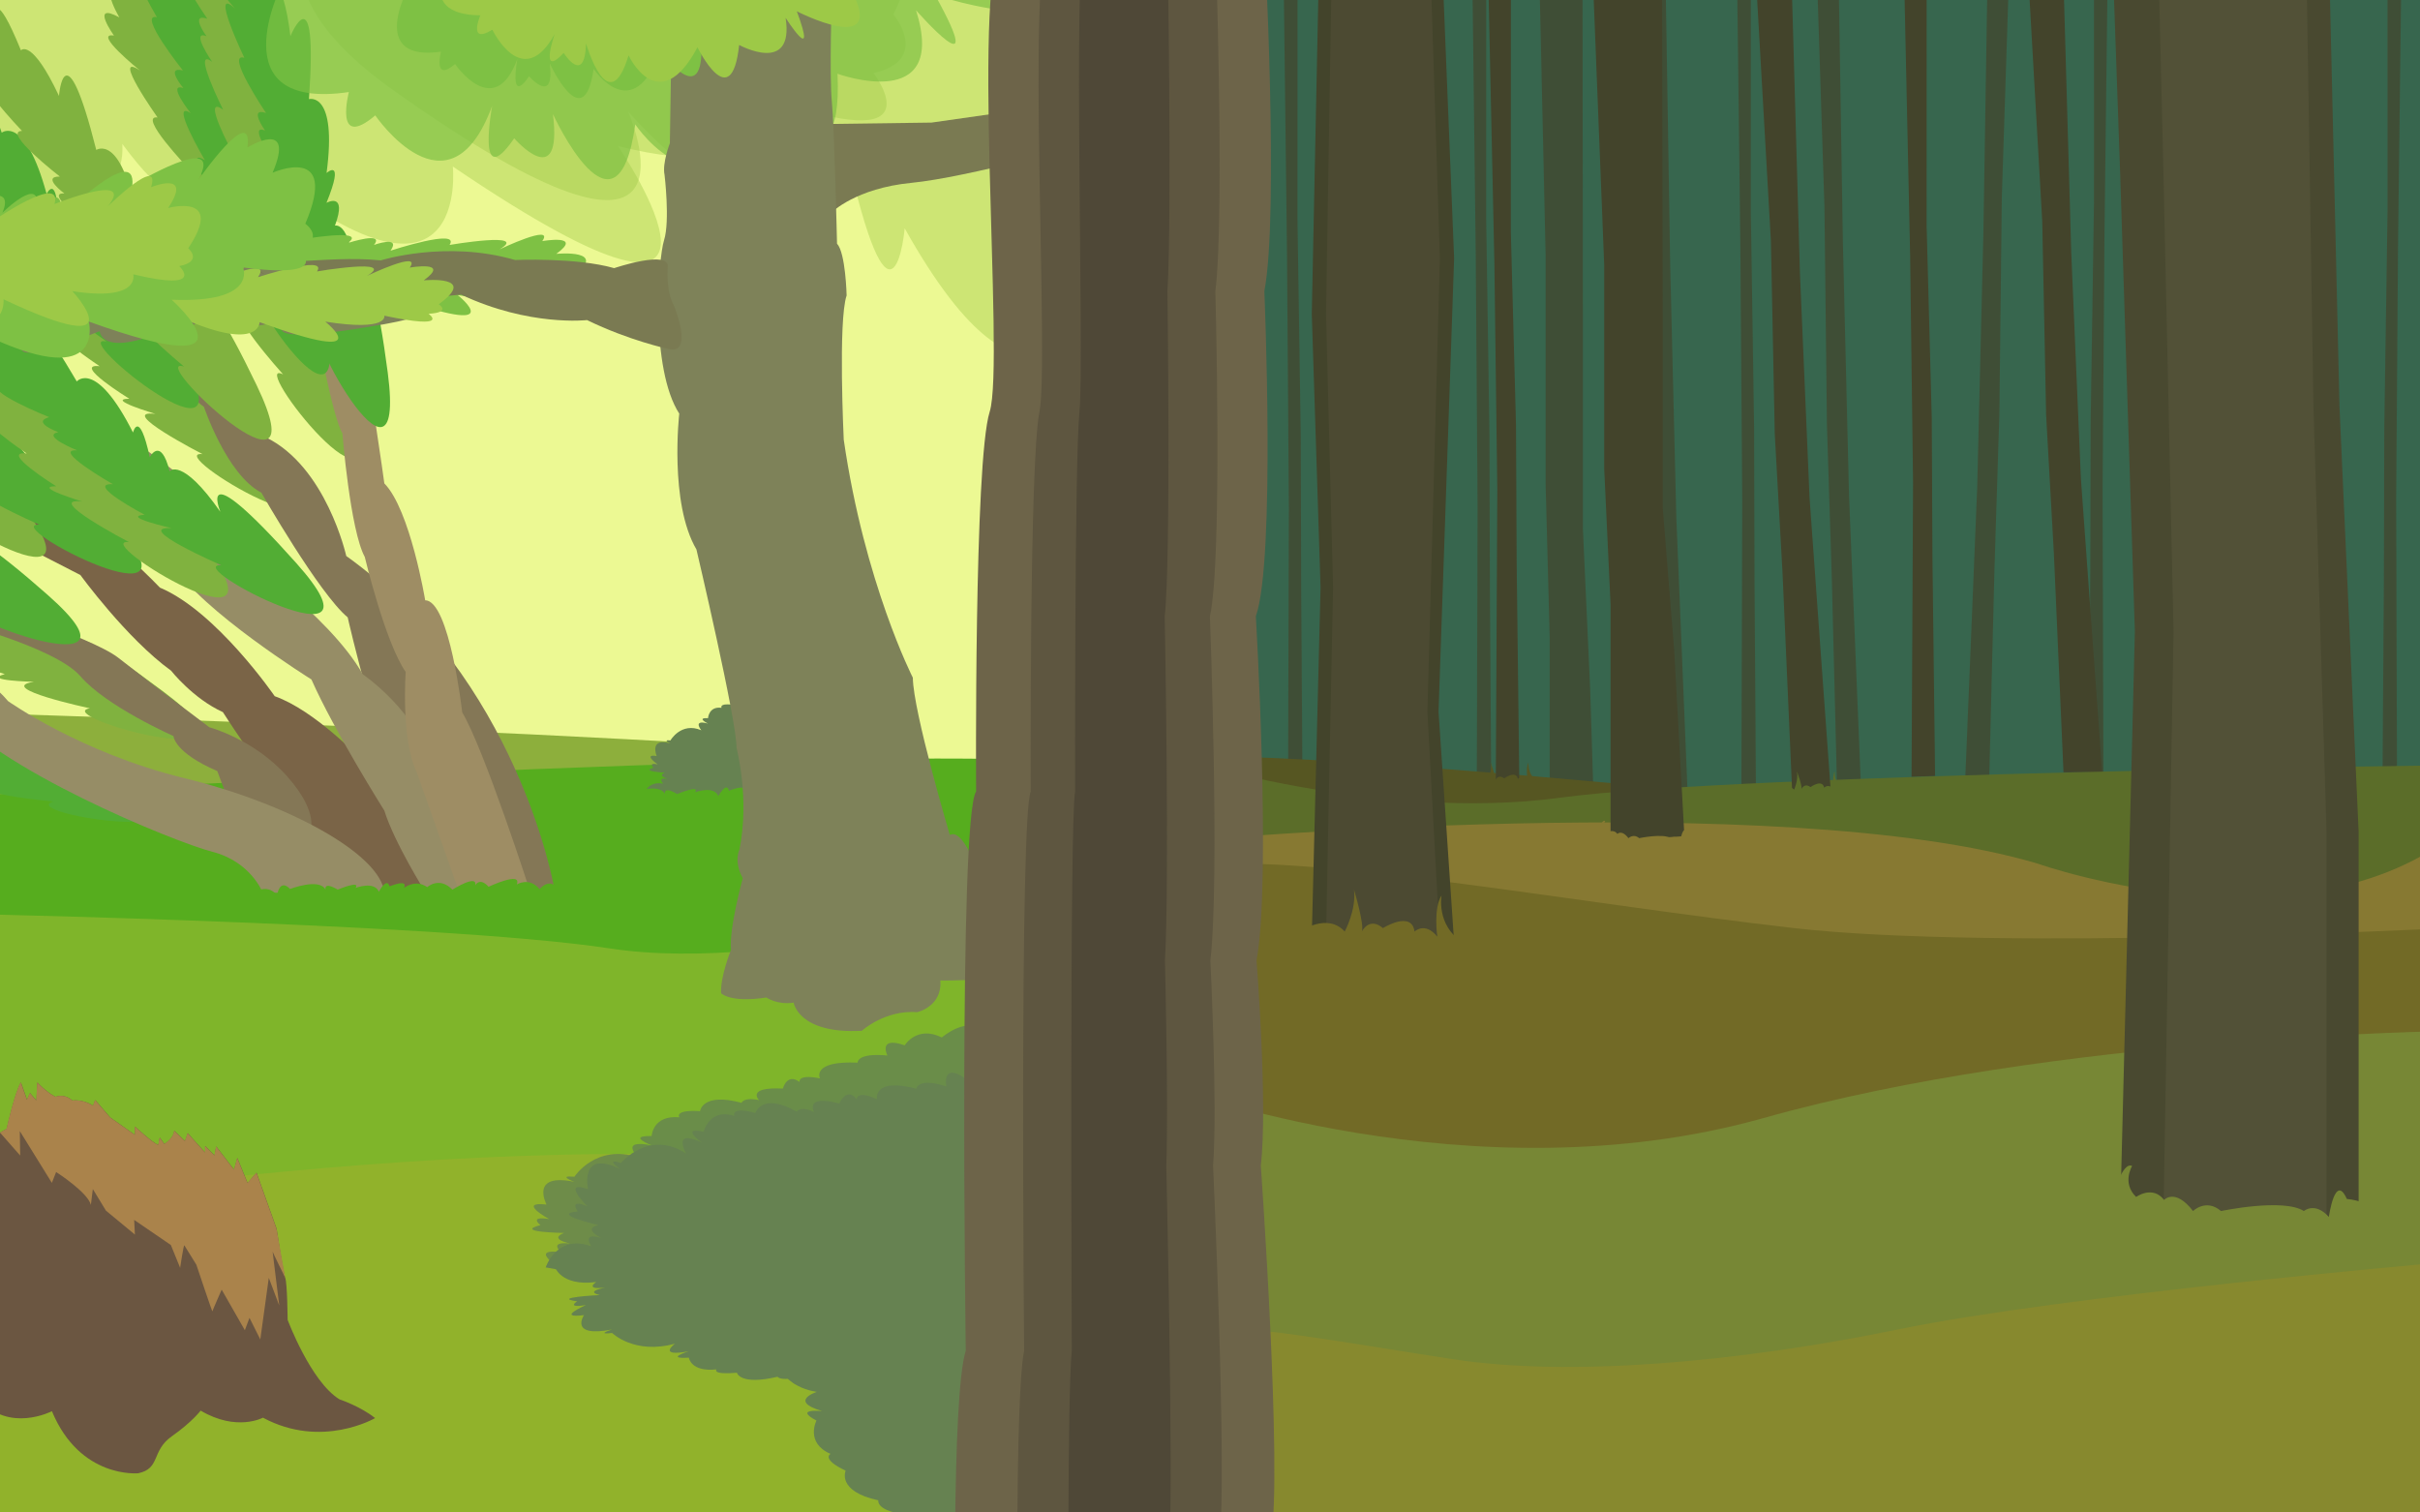 <?xml version="1.0" encoding="UTF-8"?>
<svg id="Layer_4" data-name="Layer 4" xmlns="http://www.w3.org/2000/svg" xmlns:xlink="http://www.w3.org/1999/xlink" viewBox="0 0 1920 1200">
  <rect x="0" y="0" width="1920" height="1200" fill="#333333" stroke="none"/>
  <defs>
    <style>
      .cls-1 {
        opacity: .68;
      }

      .cls-2 {
        fill: #aa834b;
      }

      .cls-2, .cls-3, .cls-4, .cls-5, .cls-6, .cls-7, .cls-8, .cls-9, .cls-10, .cls-11, .cls-12, .cls-13, .cls-14, .cls-15, .cls-16, .cls-17, .cls-18, .cls-19, .cls-20, .cls-21, .cls-22, .cls-23, .cls-24, .cls-25, .cls-26, .cls-27, .cls-28, .cls-29, .cls-30, .cls-31, .cls-32, .cls-33, .cls-34, .cls-35, .cls-36, .cls-37 {
        stroke-width: 0px;
      }

      .cls-3 {
        fill: #8daf3c;
      }

      .cls-4 {
        fill: #87892e;
      }

      .cls-5 {
        fill: #4f4837;
      }

      .cls-6 {
        opacity: .69;
      }

      .cls-6, .cls-28 {
        fill: #7ec144;
      }

      .cls-7 {
        opacity: .4;
      }

      .cls-7, .cls-33 {
        fill: #9dc947;
      }

      .cls-8 {
        fill: #52ad34;
      }

      .cls-9 {
        fill: #37664e;
      }

      .cls-10 {
        fill: #4c4a32;
      }

      .cls-11 {
        fill: #5b6d29;
      }

      .cls-12 {
        fill: #494930;
      }

      .cls-13 {
        fill: #7a7a52;
      }

      .cls-14 {
        fill: #6b5641;
      }

      .cls-15 {
        fill: none;
      }

      .cls-16 {
        opacity: .79;
      }

      .cls-16, .cls-36 {
        fill: #668251;
      }

      .cls-17 {
        fill: #5e5640;
      }

      .cls-18 {
        fill: #726a26;
      }

      .cls-19 {
        fill: #7e8259;
      }

      .cls-20 {
        fill: #847756;
      }

      .cls-21 {
        fill: #7a6447;
      }

      .cls-22 {
        fill: #ecf993;
      }

      .cls-23 {
        fill: #968d66;
      }

      .cls-24 {
        fill: #7fb52a;
      }

      .cls-25 {
        fill: #565622;
      }

      .cls-26 {
        fill: #43442b;
      }

      .cls-38 {
        clip-path: url(#clippath);
      }

      .cls-27 {
        fill: #56543b;
        opacity: .7;
      }

      .cls-29 {
        fill: #56ad1e;
      }

      .cls-30 {
        fill: #6d6449;
      }

      .cls-31 {
        fill: #9e8d64;
      }

      .cls-32 {
        fill: #80b23f;
      }

      .cls-34 {
        fill: #91b22b;
      }

      .cls-35 {
        fill: #778735;
      }

      .cls-37 {
        fill: #877932;
      }
    </style>
    <clipPath id="clippath">
      <rect class="cls-15" width="1920" height="1200"/>
    </clipPath>
  </defs>
  <g class="cls-38">
    <g>
      <rect class="cls-22" x="-98.58" y="-46.81" width="986.76" height="707.29"/>
      <path class="cls-7" d="m708.83,11.55s30.14,35.69-15.78,46.45c0,0,54.83,70.63-87.47,18.08,0,0,17.08,73.22-115.29,39.81,0,0,134.39,196.17-131.02,16.24,0,0,14.33,137.29-153.35.55,0,0,32.61,102.64-61.38-32.43,0,0,22.23,108.2-47.53,13.92,0,0,9.88,88.58-129.43,19.47,0,0,137.11,134.56-177.25,61.54C-524.02,122.14-67.63-173.36-121.46-46.77c0,0,174.82-146.67,122.13-27.67,0,0,82.16-120.58,55.26-38.62,0,0,126.46-78.9,89.51,5.6,0,0,134.88-72.31,99.71,4.54,0,0,68.73-63.92,53.2,3.42,0,0,50.05-51.52,35.92,23.14,0,0,129.39-121.02,115.28-38.9,0,0,154.55-80.33,102.13,10.26,0,0,98.14-134.19,81.42-47.32,0,0,79.94-42.68,34.19,56.18,0,0,108.32-36.68,41.53,107.69Z"/>
      <path class="cls-7" d="m1225.92,274.86s14.18,42.32-32.1,33.51c0,0,23.63,81.86-87.25-18.85,0,0-12.05,69.27-121.05-11.19,0,0,49.19,220.36-126.59-37.5,0,0-38.85,122.95-141.16-59.67,0,0-8.92,100.51-44.13-51.79,0,0-20.56,101.19-48.96-6.74,0,0-24.49,79.58-126.35-34.12,0,0,75.04,168.77-186.23-16.91C50.84-114.09,582.29-187.66,484.85-100.59c0,0,216.26-56.79,122.74,24.25,0,0,121.21-70.83,65.43-11.33,0,0,146.13-17.84,80.15,39.89,0,0,151.37-8.9,89.93,42.98,0,0,87.4-27.67,47.6,23.78,0,0,65.52-24.4,24.25,33.86,0,0,164.79-52.69,120.7,11.96,0,0,172.49-8.05,89.98,48.82,0,0,141.06-76.2,92.77-8.51,0,0,89.65-5.13,10.14,61.42,0,0,113.46,11.13-2.63,108.32Z"/>
      <path class="cls-3" d="m-137.92,562.13s775.72,21.1,895.23,46.15c119.51,25.05,36.64,224.02,36.64,224.02l-945.73-105.9,13.86-164.26Z"/>
      <path class="cls-29" d="m-53.92,632.92s774.81-42.98,895.99-27.88,55.01,220.23,55.01,220.23l-951.25-27.5.26-164.84Z"/>
      <path class="cls-24" d="m-83.28,723.85s428.58,7.45,567.24,28.65,350.66-46.67,350.66-46.67l-5.95,296.11H-120.12l36.85-278.1Z"/>
      <path class="cls-34" d="m-93.02,972.35s437.85-81.96,766.63-49.11,115.75,81.46,115.75,81.46l-60.74,316.18-834.24-91.68,12.61-256.85Z"/>
      <g>
        <path class="cls-36" d="m509.94,632.94s1.93-13.73,16.19-11.25c0,0-4.98-5.11,3.52-3.86,0,0-8.37-2.14-2.23-4.86,0,0-19.53-.89-8.93-3.83,0,0-4.6-4.42,3.35-2.65,0,0-12.27-8.55-.84-6.63,0,0-6.27-14.88,10.88-10.01,0,0-6.83-3.32,0-2.36,0,0,8.51-14.95,24.55-8.1,0,0-7.39-8.77,5.3-5.3,0,0-9.76-4.79,0-4.27,0,0,.56-9.64,10.74-8.24,0,0-2.09-3.59,7.95-2.56,0,0,.98-8.64,15.9-3.34,0,0,.84-2.73,6.69-1.03,0,0-5.02-6.26,9.21-5.01,0,0,1.68-7.22,6.42-2.8,0,0-.84-3.75,7.81-1.43,0,0-3.21-8.22,14.51-6.74,0,0-.28-4.6,11.44-2.92,0,0-3.62-9.08,6.7-4.44,0,0,4.83-9.08,14.23-3.18,0,0,10.36-10.19,16.46-1.99l1.65,106.84-181.5-.05Z"/>
        <path class="cls-29" d="m464.44,637.68s13.6-16.05,24.79-3.35c0,0,1.81-13.56,10.28-4.89,0,0,23.28-8.98,28.11.53,0,0-1.81-6.78,9.67,0,0,0,18.44-7.73,14.21-1.38,0,0,14.81-5.68,18.44,3.05,0,0,6.35-11.97,8.46-4.26,0,0,15.11-6.35,11.49,1.21,0,0,8.92-7.26,18.44-.6,0,0,9.52-8.73,19.95,1.99,0,0,19.95-12.57,18.14-3.5,0,0,3.48-6.65,10.58,1.21,0,0,26.6-12.55,22.37-1.81,0,0,9.82-6.28,18.14,3.74,0,0,7.56-10.02,15.11,0l1.51,11.98-249.7,2.72v-6.63Z"/>
        <g>
          <path class="cls-32" d="m-57.13,119.89s-3-11.91,11.09.07c0,0-4.62-22.2,26.48,23.03,0,0,6.05-11.76,37.24,28.84,0,0-7.95-56.59,38.09,35.53,0,0,16.17-17.05,41.88,43.33,0,0,6.12-18.94,11.99,20.43,0,0,9.76-16.54,14.99,12.13,0,0,10.26-11.18,38.12,34.77,0,0-17.7-51.53,57.31,44.31,75,95.84-92.59-5.28-59.41-2.04,0,0-69.09-35.56-37.33-31.93,0,0-40.02-11.82-20.71-11.98,0,0-46-28.3-23.58-25.85,0,0-47.33-31.31-26.51-28.64,0,0-28.08-13.39-14-15.37,0,0-21.17-9.28-6.41-12.35,0,0-52.96-25.14-37.11-28.93,0,0-53.87-36.11-26.33-29.86,0,0-46.37-15.05-29.11-18.55,0,0-28.03-18.57-1.11-14.99,0,0-34.89-27.17,4.43-21.94Z"/>
          <path class="cls-32" d="m106.7-5.14s1.44-12.19,10.34,4.01c0,0,3.59-22.39,16.55,30.95,0,0,9.84-8.84,24.53,40.21,0,0,12.72-55.71,22.94,46.76,0,0,21.18-10.18,23.7,55.4,0,0,12.46-15.52,3.93,23.36,0,0,15.01-11.98,9.69,16.67,0,0,13.57-6.8,23.24,46.07,0,0,1.81-54.45,37.77,61.81s-84.64-37.9-54.79-23.06c0,0-51.9-57.83-23.52-43.13,0,0-33.19-25.3-15.09-18.56,0,0-32.91-42.83-12.83-32.55,0,0-33.08-46.11-14.58-36.2,0,0-21.47-22.51-7.61-19.35,0,0-16.48-16.21-1.59-13.82,0,0-40.54-42.35-24.38-40.24,0,0-37.48-52.92-13.98-37.28,0,0-37.97-30.58-20.6-27.7,0,0-19.58-27.33,4.3-14.4,0,0-22.93-37.81,11.95-18.93Z"/>
          <path class="cls-32" d="m-201.82,387.04s-6.01-10.7,10.72-2.84c0,0-10.27-20.21,31.59,15.29,0,0,2.76-12.94,43.5,18.08,0,0-22.5-52.53,46.06,24.3,0,0,11.13-20.69,51.77,30.84,0,0,.94-19.88,16.92,16.58,0,0,5.09-18.51,17.64,7.77,0,0,6.97-13.48,45.9,23.56,0,0-30.58-45.09,66.91,27.75,97.49,72.83-90.74,19.17-57.87,13.6,0,0-75.99-16.22-44.39-21.03,0,0-41.72-.92-23.12-6.13,0,0-51.81-15.26-29.53-18.77,0,0-53.88-17.81-33.09-20.69,0,0-30.61-5.56-17.54-11.17,0,0-22.87-3.41-9.42-10.24,0,0-57.7-10.39-43.39-18.19,0,0-61.45-20.73-33.24-21.92,0,0-48.69-2.38-32.95-10.27,0,0-31.91-10.58-5-14.18,0,0-40.79-17.08-1.48-22.34Z"/>
          <path class="cls-8" d="m-249.94,495.21s-7.26-9.9,10.3-4.12c0,0-12.63-18.83,33.21,11.37,0,0,1.18-13.18,45.36,12.7,0,0-28.67-49.43,48.66,18.57,0,0,8.56-21.89,55.11,24.37,0,0-1.46-19.85,18.8,14.42,0,0,2.82-18.99,18.45,5.59,0,0,5.29-14.22,48.41,17.86,0,0-35.79-41.07,69.77,19.48,105.56,60.55-87.76,29.97-55.81,20.48,0,0-77.4-6.94-46.61-15.52,0,0-41.53,4.11-23.69-3.3,0,0-53.27-8.9-31.58-15.07,0,0-55.64-11.18-35.34-16.55,0,0-31.05-1.83-18.76-8.97,0,0-23.11-.63-10.59-9.03,0,0-58.53-3.35-45.27-12.83,0,0-63.5-13.17-35.64-17.75,0,0-48.62,3.51-33.95-6.23,0,0-32.96-6.65-6.67-13.47,0,0-42.55-12.04-4.16-22Z"/>
          <g>
            <path class="cls-20" d="m439.41,703.23s-28.99-165.07-164.69-262.11c0,0-15.85-71.13-64.17-94.33,0,0-33.63-60.31-57.99-77.32h-40.21s36.34,44.46,49.48,53.35c0,0,17.97,53.74,45.52,68.04,0,0,45.72,80.02,68.52,98.97,0,0,26.67,117.91,50.64,153.09s41.24,65.55,41.24,65.55h72.32l-.68-5.24Z"/>
            <path class="cls-21" d="m285.6,601.67s-35.73-37.94-67.66-49.32c0,0-46.16-67.28-91.06-86.13,0,0-36.99-39.08-68.3-56.79l-39.21-22.13-17.07,37.31,61.49,31.62s36.53,50.27,71.94,75.88c0,0,17.39,22.13,41.1,32.88,0,0,26.56,41.74,39.84,54.38l45.28,88.69h90.4l-58.9-105.31-7.85-1.08Z"/>
            <path class="cls-20" d="m245.76,660.48s8.54-14.54-17.71-44.27c-26.24-29.72-61.97-39.21-61.97-39.21,0,0-49.96-37.63-72.09-55.02-22.13-17.39-115.72-44.9-134.69-61.97l-3.16,30.99s86.94,21.5,107.65,45.53,73.84,47.43,73.84,47.43c0,0,.32,12.96,34.78,27.82l12.02,32.25,61.34,16.44Z"/>
            <path class="cls-23" d="m208.47,708.29s-9.27-24.58-39.88-32.46S-5.77,609.05-41.94,559.89c0,0-24.11-6.96-68.63-36.17l-66.78-51.01,26.9-6.49s79.76,53.33,108.51,59.36c28.75,6.03,48.23,30.61,48.23,30.61,0,0,57.97,41.27,140.05,61.21,82.08,19.94,155.81,60.28,158.59,90.89h-96.45Z"/>
            <path class="cls-23" d="m408.6,708.29h-70.83s-24.9-39.58-32.85-65.19c0,0-39.82-63.24-57.84-104.02,0,0-87.64-54.7-109.46-90.75,0,0-26.88-50.27-51.22-67.66-24.35-17.39-60.08-49.64-80.31-77.78h46.16s19.29,32.57,39.84,40.16c20.55,7.59,72.09,51.85,72.09,51.85,0,0,14.86,21.18,18.97,39.21,0,0,77.78,53.12,104.66,100.86,0,0,44.9,30.67,53.75,72.72,0,0,68.61,48.5,67.03,100.61Z"/>
            <path class="cls-31" d="m420.85,708.06s-36.73-113.85-54.12-142.84c0,0-10.05-88.92-29.38-88.92,0,0-11.88-71.91-32.42-92.78,0,0-12.42-90.46-20.15-121h-33.25s12.37,68.43,20.1,81.18c0,0,6.19,76.93,17.78,98.19,0,0,16.24,68.04,32.47,91.23,0,0-3.87,52.96,8.5,78.86l34.02,96.07h56.44Z"/>
          </g>
          <path class="cls-8" d="m-278.73,284.44s-5.12-11.16,10.92-1.96c0,0-8.59-20.98,30.24,17.81,0,0,3.8-12.67,41.88,21.56,0,0-18.14-54.19,43.93,27.98,0,0,12.78-19.72,49.08,34.95,0,0,2.56-19.74,15.52,17.9,0,0,6.58-18.04,16.95,9.19,0,0,8.05-12.87,43.83,27.23,0,0-26.81-47.43,64.43,33.1,91.24,80.54-92,11.71-58.79,8.84,0,0-74.42-22.35-42.53-24.58,0,0-41.51-4.32-22.55-7.99,0,0-50.4-19.43-27.9-21.11,0,0-52.25-22.14-31.3-23.32,0,0-30.05-8.04-16.57-12.56,0,0-22.51-5.26-8.55-10.98,0,0-56.66-15.05-41.76-21.67,0,0-59.55-25.67-31.34-24.55,0,0-48.34-6.34-32.01-12.93,0,0-30.95-13.14-3.82-14.54,0,0-39.26-20.34.34-22.38Z"/>
          <g>
            <path class="cls-32" d="m-258.17,156.05s-2.92-11.93,11.09.14c0,0-4.47-22.23,26.33,23.21,0,0,6.13-11.72,37.05,29.1,0,0-7.56-56.64,37.84,35.78,0,0,16.28-16.94,41.58,43.61,0,0,6.25-18.9,11.85,20.51,0,0,9.87-16.47,14.9,12.23,0,0,10.33-11.11,37.89,35.03,0,0-17.34-51.65,57,44.7,74.35,96.35-92.55-5.91-59.4-2.44,0,0-68.85-36.03-37.11-32.18,0,0-39.94-12.1-20.63-12.12,0,0-45.81-28.61-23.4-26.01,0,0-47.12-31.63-26.32-28.82,0,0-27.99-13.58-13.9-15.47,0,0-21.11-9.42-6.32-12.4,0,0-52.79-25.5-36.91-29.18,0,0-53.62-36.48-26.13-30.04,0,0-46.26-15.37-28.98-18.75,0,0-27.9-18.76-1-15,0,0-34.7-27.4,4.57-21.91Z"/>
            <path class="cls-8" d="m-201.79,190.54s-3.77-11.69,11.07-.66c0,0-6.05-21.85,27.92,21.26,0,0,5.27-12.13,39.04,26.36,0,0-11.61-55.95,40.32,32.97,0,0,15.02-18.07,44.61,40.51,0,0,4.87-19.3,13.29,19.61,0,0,8.66-17.13,15.74,11.13,0,0,9.51-11.83,40.3,32.22,0,0-21.01-50.27,60.07,40.49,81.08,90.76-92.74.75-59.42,1.83,0,0-71.26-30.99-39.33-29.43,0,0-40.71-9.2-21.44-10.6,0,0-47.75-25.25-25.21-24.26,0,0-49.27-28.16-28.32-26.85,0,0-28.89-11.54-14.97-14.43,0,0-21.73-7.88-7.2-11.91,0,0-54.48-21.64-38.91-26.45,0,0-56.1-32.53-28.22-28.08,0,0-47.25-12.01-30.25-16.62,0,0-29.18-16.71-2.08-14.89,0,0-36.58-24.84,2.99-22.19Z"/>
          </g>
          <g>
            <path class="cls-8" d="m-98.65,3.31s-1.36-12.2,10.98,1.57c0,0-1.56-22.62,23.12,26.41,0,0,7.59-10.83,32.99,33.63,0,0-.2-57.15,32.92,40.36,0,0,18.33-14.7,35.62,48.6,0,0,8.63-17.94,9.11,21.87,0,0,11.91-15.06,13.21,14.05,0,0,11.68-9.69,33.06,39.62,0,0-10.55-53.45,50.77,51.67,61.32,105.12-91.02-17.78-58.59-10.08,0,0-63.63-44.6-32.66-36.7,0,0-38.05-17.14-18.89-14.67,0,0-41.74-34.28-19.86-28.81,0,0-42.65-37.44-22.39-31.97,0,0-26-17.07-11.79-17.13,0,0-19.72-12.06-4.67-13.11,0,0-49.06-32.09-32.84-33.69,0,0-48.47-43.08-22.04-33.16,0,0-43.9-21.2-26.33-22.33,0,0-25.25-22.2.94-15,0,0-30.88-31.65,7.36-21.14Z"/>
            <path class="cls-32" d="m-15.14,9.33s-.37-12.27,10.82,2.44c0,0,.25-22.67,20.93,28.18,0,0,8.43-10.19,30.19,36.16,0,0,4.38-56.98,29.58,42.87,0,0,19.45-13.19,31.61,51.3,0,0,10.04-17.19,7.32,22.53,0,0,13.08-14.06,12.04,15.06,0,0,12.42-8.72,29.78,42.14,0,0-6.23-54.12,46.47,55.57,52.7,109.69-89.3-25.02-57.59-14.74,0,0-59.85-49.56-29.62-39.19,0,0-36.55-20.13-17.66-16.14,0,0-38.86-37.51-17.48-30.31,0,0-39.52-40.73-19.75-33.66,0,0-24.55-19.1-10.38-18.02,0,0-18.69-13.61-3.61-13.44,0,0-46.33-35.92-30.04-36.21,0,0-44.87-46.82-19.32-34.81,0,0-42.06-24.65-24.45-24.36,0,0-23.39-24.15,2.14-14.88,0,0-28.25-34.02,9.03-20.48Z"/>
          </g>
          <g>
            <path class="cls-8" d="m115.01-85.92s2.53-12.01,9.94,4.92c0,0,5.58-21.97,13.71,32.31,0,0,10.59-7.92,20.83,42.25,0,0,17.67-54.35,18.66,48.63,0,0,22.01-8.24,18.64,57.3,0,0,13.8-14.34,1.82,23.62,0,0,16.02-10.58,8.15,17.47,0,0,14.12-5.55,19.02,47.96,0,0,6.69-54.07,32.08,64.95,25.39,119.02-80.9-45.34-52.5-27.88,0,0-46.5-62.25-19.56-45.06,0,0-30.79-28.17-13.36-19.84,0,0-28.94-45.6-9.86-33.57,0,0-28.82-48.89-11.27-37.36,0,0-19.37-24.35-5.84-19.95,0,0-14.96-17.62-.34-13.91,0,0-36.58-45.82-20.67-42.27,0,0-32.58-56.07-10.58-38.38,0,0-35.07-33.86-18.03-29.44,0,0-17.05-28.98,5.58-13.96,0,0-19.44-39.71,13.6-17.78Z"/>
            <path class="cls-32" d="m144.03-128.7s3.33-11.82,9.58,5.58c0,0,7.06-21.55,11.48,33.16,0,0,11.11-7.18,17.92,43.57,0,0,21.31-53.02,15.32,49.78,0,0,22.51-6.73,14.72,58.43,0,0,14.74-13.37.21,23.69,0,0,16.7-9.47,6.95,17.98,0,0,14.47-4.58,15.73,49.14,0,0,10.33-53.49,27.6,66.97,17.27,120.47-77.64-50.72-50.49-31.37,0,0-42.18-65.26-16.46-46.29,0,0-28.81-30.19-11.99-20.7,0,0-25.78-47.46-7.56-34.16,0,0-25.44-50.73-8.72-38.04,0,0-17.67-25.6-4.48-20.3,0,0-13.73-18.6.6-13.9,0,0-33.39-48.19-17.76-43.57,0,0-28.71-58.15-7.95-39.01,0,0-32.7-36.16-15.99-30.59,0,0-15.05-30.07,6.51-13.55,0,0-16.71-40.94,14.77-16.82Z"/>
            <path class="cls-8" d="m192.45-54.1s3.48-11.77,9.51,5.7c0,0,7.32-21.46,11.07,33.3,0,0,11.2-7.05,17.38,43.78,0,0,21.96-52.76,14.7,49.96,0,0,22.6-6.45,13.99,58.61,0,0,14.91-13.19-.08,23.69,0,0,16.82-9.27,6.73,18.07,0,0,14.52-4.4,15.12,49.33,0,0,11-53.36,26.77,67.31,15.78,120.67-77.01-51.67-50.1-32,0,0-41.37-65.78-15.88-46.49,0,0-28.43-30.55-11.73-20.85,0,0-25.19-47.78-7.14-34.25,0,0-24.81-51.04-8.25-38.14,0,0-17.35-25.82-4.23-20.36,0,0-13.5-18.76.77-13.89,0,0-32.79-48.6-17.22-43.79,0,0-27.99-58.5-7.47-39.11,0,0-32.25-36.56-15.61-30.78,0,0-14.67-30.25,6.68-13.47,0,0-16.2-41.14,14.98-16.64Z"/>
          </g>
          <g>
            <path class="cls-32" d="m-113.81,188.22s-2.92-11.93,11.09.14c0,0-4.47-22.23,26.33,23.21,0,0,6.13-11.72,37.05,29.1,0,0-7.56-56.64,37.84,35.78,0,0,16.28-16.94,41.58,43.61,0,0,6.25-18.9,11.85,20.51,0,0,9.87-16.47,14.9,12.23,0,0,10.33-11.11,37.89,35.03,0,0-17.34-51.65,57,44.7,74.35,96.35-92.55-5.91-59.4-2.44,0,0-68.85-36.03-37.11-32.18,0,0-39.94-12.1-20.63-12.12,0,0-45.81-28.61-23.4-26.01,0,0-47.12-31.63-26.32-28.82,0,0-27.99-13.58-13.9-15.47,0,0-21.11-9.42-6.32-12.4,0,0-52.79-25.5-36.91-29.18,0,0-53.62-36.48-26.13-30.04,0,0-46.26-15.37-28.98-18.75,0,0-27.9-18.76-1-15,0,0-34.7-27.4,4.57-21.91Z"/>
            <path class="cls-8" d="m-57.43,222.71s-3.77-11.69,11.07-.66c0,0-6.05-21.85,27.92,21.26,0,0,5.27-12.13,39.04,26.36,0,0-11.61-55.95,40.32,32.97,0,0,15.02-18.07,44.61,40.51,0,0,4.87-19.3,13.29,19.61,0,0,8.66-17.13,15.74,11.13,0,0,9.51-11.83,40.3,32.22,0,0-21.01-50.27,60.07,40.49,81.08,90.76-92.74.75-59.42,1.83,0,0-71.26-30.99-39.33-29.43,0,0-40.71-9.2-21.44-10.6,0,0-47.75-25.25-25.21-24.26,0,0-49.27-28.16-28.32-26.85,0,0-28.89-11.54-14.97-14.43,0,0-21.73-7.88-7.2-11.91,0,0-54.48-21.64-38.91-26.45,0,0-56.1-32.53-28.22-28.08,0,0-47.25-12.01-30.25-16.62,0,0-29.18-16.71-2.08-14.89,0,0-36.58-24.84,2.99-22.19Z"/>
          </g>
        </g>
        <g>
          <path class="cls-6" d="m223.44-11.77s-50.54,100.06,53.36,84.8c0,0-12.21,46.53,20.94,18.53,0,0,58.44,85.66,92.74-7.61,0,0-13.15,70.3,17.47,25.79,0,0,38.52,44.21,30.76-19.18,0,0,50.78,110.54,65.32,8.13,0,0,58.73,88.2,99.64-27.28,0,0,65.71,94.38,60.8-12.9,0,0,88.21,32.24,62.33-50.34,0,0,59.18,67.39,15.04-12.17,0,0,143.74,48.07,75.53-42.91l-37.69-54.6L223.44-11.77Z"/>
          <path class="cls-13" d="m659.99,168.44s18.9-19.07,63.19-23.38,140.87-31.37,140.87-31.37l10.5-35.75-135.48,19.32-91.39,1.24,12.3,69.95Z"/>
          <path class="cls-19" d="m572.15,788.04s7.1,7.78,35.86,3.38c0,0,8.8,6.09,21.65,4.06,0,0,3.72,25.04,54.13,22.33,0,0,18.27-16.71,43.98-14.78,0,0,19.96-4.5,18.27-25.14,0,0,60.58,1.45,50.43-12.46,0,0-23.71-112.57-42.89-102.98,0,0-29.1-97.89-29.35-124.79,0,0-38.32-75.11-54.81-188.79,0,0-4.57-94.4,2.28-114.44,0,0-.76-33.75-7.61-41.11,0,0-2.09-91.92-4.12-112.75s0-84.79,0-84.79l-126.54-6.39-1.97,124.27s-6.17,15.9-4.22,24.99c0,0,4.43,36.67-.38,51.93s-10.98,101.91,12.06,137.61c0,0-8.11,70.75,13.63,107.75,0,0,32.11,136.25,31.81,157.41,0,0,10.57,39.83,2.34,80.61,0,0-4.86,9.35,2.62,22.82,0,0-11.04,39.84-9.35,56.86,0,0-8.58,21.13-7.85,34.41Z"/>
          <path class="cls-28" d="m453.23,220.34s10.37,6.57-8.09,7.59c0,0,18.63,12.93-35.06,1.52,0,0,3.71,12.7-46.87,4.71,0,0,44.71,35.59-52.08.44,0,0,0,23.5-60.2-2.61,0,0,8.6,17.95-22.76-6.57,0,0,4.3,18.71-19.22,1.52,0,0,.25,15.17-51.59,1.01,0,0,48.3,25.2-72.07,7.29s70.81-59.89,44.51-39.41c0,0,74.6-21.75,49.06-2.53,0,0,37.17-18.97,23.27-5.56,0,0,52.85-11.13,34.9,2.53,0,0,55.89-9.86,38.94,2.53,0,0,29.59-9.61,20.74,1.52,0,0,21.75-7.84,13.15,4.55,0,0,55.73-18.21,46.83-4.55,0,0,63.93-10.87,39.66,3.54,0,0,44-20.99,33.89-6.57,0,0,33.11-5.82,11.12,10.12,0,0,44.01-4.3,11.89,18.97Z"/>
          <path class="cls-13" d="m529.72,276.71s-30.45-6.46-63.98-22.76c0,0-45.83,5.29-99.96-20.23,0,0-98.43,10.7-150.41,2.39s-103.96-9.53-129.8-9.23-80.28,16.61-110.73,12.92l-5.54-28.91s111.65-18.45,179.63-7.38,107.04-1.54,153.17,3.08c0,0,51.86-16.3,106.52-.31,0,0,48.5-2.15,78.65,6.46,0,0,44.6-15.07,42.45-.62,0,0-1.54,19.07,4.92,30.14,0,0,16.69,40.4-4.92,34.45Z"/>
          <path class="cls-19" d="m-63.3,252.41s-10.18,6.86,8.3,7.36c0,0-18.27,13.43,35.09.56,0,0-3.36,12.79,46.98,3.42,0,0-43.72,36.8,52.07-.99,0,0,.64,23.49,60.1-4.26,0,0-8.1,18.18,22.57-7.19,0,0-3.79,18.82,19.25.99,0,0,.16,15.17,51.6-.4,0,0-47.59,26.51,72.24,5.32,119.84-21.19-72.42-57.93-45.57-38.18,0,0-75.17-19.7-49.11-1.19,0,0-37.68-17.94-23.41-4.93,0,0-53.14-9.68-34.82,3.48,0,0-56.14-8.33-38.86,3.59,0,0-29.84-8.8-20.69,2.08,0,0-21.95-7.24-13.02,4.91,0,0-56.2-16.68-46.94-3.27,0,0-64.21-9.12-39.54,4.62,0,0-44.56-19.78-34.05-5.65,0,0-33.26-4.91-10.84,10.42,0,0-44.11-3.1-11.37,19.28Z"/>
          <path class="cls-33" d="m348.08,241.36s10.37,6.57-8.09,7.59c0,0,18.63,12.93-35.06,1.52,0,0,3.71,12.7-46.87,4.71,0,0,44.71,35.59-52.08.44,0,0,0,23.5-60.2-2.61,0,0,8.6,17.95-22.76-6.57,0,0,4.3,18.71-19.22,1.52,0,0,.25,15.17-51.59,1.01,0,0,48.3,25.2-72.07,7.29s70.81-59.89,44.51-39.41c0,0,74.6-21.75,49.06-2.53,0,0,37.17-18.97,23.27-5.56,0,0,52.85-11.13,34.9,2.53,0,0,55.89-9.86,38.94,2.53,0,0,29.59-9.61,20.74,1.52,0,0,21.75-7.84,13.15,4.55,0,0,55.73-18.21,46.83-4.55,0,0,63.93-10.87,39.66,3.54,0,0,44-20.99,33.89-6.57,0,0,33.11-5.82,11.12,10.12,0,0,44.01-4.3,11.89,18.97Z"/>
          <path class="cls-28" d="m242.24,177.48s16.91,12.06-5.88,20.2c0,0,31.03,24.26-43.53,14.51,0,0,12,28.4-56.64,25.63,0,0,77.11,68.85-65.7,17.33,0,0,13.54,54.71-77.73,12.77,0,0,21.22,39.11-32.6-8.18,0,0,16.22,42.22-23.46,9.55,0,0,9.06,35.25-64.74,18.51,0,0,75.67,43.55-87.06,39.54s55.18-161.6,33.67-105.68c0,0,81.94-73.99,60.67-21.25,0,0,36.15-55.8,26.26-20.24,0,0,60.52-42.45,45.65-5.04,0,0,65.09-40.46,50.77-6.31,0,0,31.93-31.64,27.13-2.96,0,0,23.03-25.06,19.27,6.48,0,0,60.08-59.84,56.68-25.26,0,0,74.7-45.33,52.25-4.18,0,0,43.63-62.64,39.12-25.92,0,0,38.58-23.91,19.9,20.07,0,0,53.25-23.79,25.98,40.43Z"/>
          <path class="cls-33" d="m149.33,196.95s12.08,10.39-7.11,14.18c0,0,21.91,20.61-36.52,6.49,0,0,6.21,21.84-48.33,13.37,0,0,53.43,57.47-54.58,6.46,0,0,4.3,41.18-63.66,2.01,0,0,12.3,30.52-25.09-9.03,0,0,7.93,32.32-19.89,4.76,0,0,3.04,26.56-53.96,7.42,0,0,55.3,38.88-74.31,20.66-129.61-18.22,63.38-112.69,39.52-73.92,0,0,74.32-46.27,51.03-9.8,0,0,35.55-37.3,23.4-12.29,0,0,53.44-25.28,37.09.61,0,0,56.86-23.4,41.34.17,0,0,29.3-20.08,22.04.39,0,0,21.39-16.12,14.63,6.54,0,0,55.16-38,48.32-13.1,0,0,65.12-26.05,42.27,1.87,0,0,42.35-41.59,34.36-15.23,0,0,33.69-13.81,13.52,16.51,0,0,45.4-12.35,15.95,31.93Z"/>
          <path class="cls-28" d="m321.47-4.21s-26.93,53.31,28.43,45.18c0,0-6.51,24.79,11.15,9.87,0,0,31.13,45.64,49.41-4.05,0,0-7.01,37.45,9.31,13.74,0,0,20.52,23.56,16.39-10.22,0,0,27.06,58.89,34.8,4.33,0,0,31.29,46.99,53.09-14.54,0,0,35.01,50.28,32.39-6.87,0,0,47,17.18,33.21-26.82,0,0,31.53,35.91,8.01-6.49,0,0,76.58,25.61,40.24-22.86l-20.08-29.09L321.47-4.21Z"/>
          <path class="cls-33" d="m359.81-36.81s-34.66,48.63,21.28,48.95c0,0-10.17,23.52,9.54,11.44,0,0,23.89,49.81,49.45,3.45,0,0-12.58,35.97,7.13,14.99,0,0,16.73,26.38,17.74-7.63,0,0,17.86,62.3,33.75,9.54,0,0,23.84,51.18,54.67-6.36,0,0,27.02,54.99,33.06-1.91,0,0,43.87,24.07,36.87-21.5,0,0,25.75,40.25,8.9-5.2,0,0,71.84,36.87,43.23-16.53l-15.46-31.79-300.18,2.54Z"/>
        </g>
        <path class="cls-14" d="m-47.91,1086.5s25.62-35.96,33.27-66.53S.12,898.6.12,898.6l5.19-3.04s6.52-29,11.29-36.79l4.87,13.82,2.34-5.45,5.06,6.03.78-14.4s5.94,6.81,14.4,11.48c0,0,6.62-3.11,13.43,2.92,0,0,8.18-1.36,16.35,4.09l1.75-4.48,11.87,13.82,19.66,13.82v-6.62s13.72,12.75,18.49,14.6l1.17-5.84,3.7,5.06s7.4-4.38,7.79-10.51l8.56,8.18,2.14-6.23,13.82,15.38v-5.26l7.4,7.59,1.36-7.2,14.21,18.49,2.53-9.34,8.18,19.86,7.1-8.18,15.9,44.48s5.15,34.48,6.83,38.94,1.91,33.32,1.91,33.32c0,0,18.24,48.94,41.12,63.08,0,0,16.75,5.58,28.28,14.89,0,0-42.36,24.75-88.99-.33,0,0-20.78,11.32-49.44-5.62,0,0-6.51,8.85-22.88,20.39s-8.78,25.59-26.65,29.32c0,0-46.12,4.55-68.45-49.23,0,0-34.24,17.68-57.31-9.49,0,0-56.52,3.49-31.8-23.65Z"/>
        <g>
          <path class="cls-16" d="m449.98,1009.61s-34.54-19.75-4.78-16.16c0,0-10.58-8.64,7.16-6.89,0,0-17.49-3.3-4.85-8.35,0,0-40.63-.55-18.72-6.22,0,0-9.76-7.46,6.85-4.78,0,0-25.88-14.25-2.02-11.5,0,0-13.68-25.58,22.19-17.99,0,0-14.35-5.42-.1-4.1,0,0,17.06-26.46,50.69-15.34,0,0-15.74-14.88,10.79-9.5,0,0-20.5-7.84-.18-7.44,0,0,.75-16.81,21.98-14.89,0,0-4.5-6.14,16.42-4.86,0,0,1.66-15.09,32.92-6.62,0,0,1.62-4.79,13.88-2.13,0,0-10.7-10.64,18.93-9.18,0,0,3.17-12.65,13.22-5.2,0,0-1.9-6.48,16.18-2.89,0,0-7.02-14.14,29.87-12.47,0,0-.77-7.99,23.65-5.67,0,0-7.92-15.62,13.73-8.07,0,0,9.65-16.05,29.44-6.25,0,0,21.1-18.26,34.13-4.3l8,185.87-339.39,4.91Z"/>
          <path class="cls-36" d="m432.93,1005.56s8.67-26.68,36.2-16.73c0,0-8.13-11.93,8.37-6.45,0,0-15.92-7.2-2.74-10.47,0,0-38.58-8.63-16.43-10.77,0,0-7.61-10.42,7.6-4.1,0,0-21.44-21.33.66-13.5,0,0-7.27-31.84,25.19-16.13,0,0-12.45-9,.83-4.69,0,0,22.2-26.79,51.74-7.51,0,0-11.64-20.06,12.42-8.7,0,0-17.76-12.97,1.5-8.51,0,0,4.5-19.01,24.29-12.64,0,0-2.91-7.89,16.73-2.3,0,0,4.98-16.87,32.84-1.06,0,0,2.62-5.13,13.7.3,0,0-7.8-14.24,20.1-6.74,0,0,5.87-13.79,13.76-3.32,0,0-.35-7.76,16.06-.11,0,0-3.5-17.49,31.26-8.33,0,0,1.06-9.26,23.81-1.81,0,0-4.03-19.36,14.9-6.49,0,0,12.81-16.4,29.45-1.33,0,0,24.2-16.66,33.48,1.81l-34.23,213.39-361.52-63.81Z"/>
          <path class="cls-36" d="m440,1004.55s4.3,16.26,33.06,12.61c0,0-9.93,6.33,7.23,4.42,0,0-16.86,2.96-4.37,5.9,0,0-39.46,2.02-17.94,5,0,0-9.18,5.49,6.85,2.99,0,0-24.57,10.79-1.5,7.94,0,0-12.26,18.03,22.29,11.39,0,0-13.72,4.29.07,2.81,0,0,17.64,17.39,49.87,8.43,0,0-14.69,10.81,10.87,6.05,0,0-19.6,6.19.12,5.09,0,0,1.41,11.46,21.96,9.29,0,0-4.13,4.38,16.15,2.65,0,0,2.23,10.25,32.25,3.19,0,0,1.77,3.2,13.57.9,0,0-9.97,7.71,18.76,5.51,0,0,3.6,8.51,13.05,3.02,0,0-1.58,4.51,15.83,1.32,0,0-6.25,9.95,29.53,7.31,0,0-.43,5.49,23.21,2.92,0,0-7.07,10.99,13.67,4.96,0,0,10.02,10.58,28.86,3.08,0,0,21.23,11.62,33.34,1.56l.26-127.33-366.99,9Z"/>
          <path class="cls-36" d="m618.66,958.32s-10.94,26.36,18.06,37.8c0,0-14.62,3.49,2.44,10.71,0,0-17.74-5.51-9.26,6.1,0,0-37.06-20.08-20.56-3.14,0,0-13.18,2.69,3.39,8.39,0,0-31.73,1.47-8.55,10.76,0,0-27.33,19.29,9.54,29.72,0,0-16.15-1.73-2.49,4.16,0,0-.06,35.8,36.85,41.49,0,0-22.94,7.27,4.2,15.23,0,0-23.12-2.37-4.51,7.53,0,0-9.15,17.62,11.16,26.44,0,0-7.66,4.01,12,13.32,0,0-7.33,16.33,25.89,23.51,0,0-1.33,5.73,11.3,9.24,0,0-15.9,5.48,11.74,19.03,0,0-4.53,14.59,8.91,12.05,0,0-5.51,5.68,12.94,11.18,0,0-14.62,10.94,19.71,27.97,0,0-5.38,7.8,18.07,17.83,0,0-16.3,12,7.7,15.25,0,0-.67,21.37,22.96,21.37,0,0,8.39,29.45,28.34,21.76l115.96-186.57-335.79-201.13Z"/>
        </g>
        <path class="cls-2" d="m219.34,974.87l-15.9-44.48-7.1,8.18-8.18-19.86-2.53,9.34-14.21-18.49-1.36,7.2-7.4-7.59v5.26l-13.82-15.38-2.14,6.23-8.56-8.18c-.39,6.13-7.79,10.51-7.79,10.51l-3.7-5.06-1.17,5.84c-4.77-1.85-18.49-14.6-18.49-14.6v6.62l-19.66-13.82-11.87-13.82-1.75,4.48c-8.18-5.45-16.35-4.09-16.35-4.09-6.81-6.03-13.43-2.92-13.43-2.92-8.47-4.67-14.4-11.48-14.4-11.48l-.78,14.4-5.06-6.03-2.34,5.45-4.87-13.82c-4.77,7.79-11.29,36.79-11.29,36.79l-5.19,3.04,16.02,18.22-.31-19.41,25.44,41.07,3.37-8.58s24.98,15.94,27.59,26.05l1.53-12.57,10.42,17.16,22.99,19-.61-11.65,29.12,19.92,7.36,18.08s2.76-18.7,3.37-17.78,9.5,15.33,9.5,15.33c0,0,12.57,37.7,12.72,36.94s7.36-17.16,7.36-17.16l18.39,32.18,3.68-9.81,8.58,17.16,6.74-48.91,8.28,21.94s-5.36-43.37-5.21-42.61,9.97,20.62,9.97,20.62l-6.95-38.94Z"/>
      </g>
      <path class="cls-29" d="m195.08,713.54s13.6-16.05,24.79-3.35c0,0,1.81-13.56,10.28-4.89,0,0,23.28-8.98,28.11.53,0,0-1.81-6.78,9.67,0,0,0,18.44-7.73,14.21-1.38,0,0,14.81-5.68,18.44,3.05,0,0,6.35-11.97,8.46-4.26,0,0,15.11-6.35,11.49,1.21,0,0,8.92-7.26,18.44-.6,0,0,9.52-8.73,19.95,1.99,0,0,19.95-12.57,18.14-3.5,0,0,3.48-6.65,10.58,1.21,0,0,26.6-12.55,22.37-1.81,0,0,9.82-6.28,18.14,3.74,0,0,7.56-10.02,15.11,0l1.51,11.98-249.7,2.72v-6.63Z"/>
      <rect class="cls-9" x="969.36" y="-24.07" width="974.25" height="786.83"/>
      <g class="cls-1">
        <polygon class="cls-26" points="1458.23 654.99 1453.35 459.63 1449.45 336.56 1447.49 164.44 1439.69 -77.04 1457.79 -77.04 1462.13 191.98 1467.01 393.36 1473.35 548.27 1477.75 654.99 1458.23 654.99"/>
        <polygon class="cls-26" points="1393.37 658.26 1392.04 462.85 1391.7 339.71 1389.09 167.64 1389.12 -46.81 1377.83 -46.04 1380.79 195.77 1382.26 397.2 1381.81 552.26 1381.49 659.08 1393.37 658.26"/>
        <polygon class="cls-26" points="1183.42 664.41 1182.08 469 1181.74 345.86 1179.14 173.79 1179.16 -40.66 1167.87 -39.89 1170.83 201.92 1172.3 403.35 1171.85 558.41 1171.53 665.23 1183.42 664.41"/>
        <polygon class="cls-26" points="1033.69 664.41 1032.35 469 1032.02 345.86 1029.41 173.79 1029.44 -40.66 1018.15 -39.89 1021.1 201.92 1022.57 403.35 1022.13 558.41 1021.81 665.23 1033.69 664.41"/>
        <polygon class="cls-26" points="1321.2 672.14 1316.32 476.79 1312.42 353.72 1310.46 181.6 1302.66 -59.88 1320.76 -59.88 1325.1 209.14 1329.98 410.52 1336.32 565.43 1340.72 672.14 1321.2 672.14"/>
        <polygon class="cls-26" points="1229.49 716.38 1229.49 505.53 1226.28 384.23 1226.28 202.85 1220.82 -40.66 1255.54 -40.66 1255.85 249.33 1255.85 419.37 1261.63 546.34 1266.77 711.84 1229.49 716.38"/>
      </g>
      <g class="cls-1">
        <polygon class="cls-26" points="1577.49 647.6 1582.37 452.24 1586.27 329.18 1588.22 157.06 1596.03 -84.42 1577.93 -84.42 1573.59 184.6 1568.71 385.98 1562.36 540.88 1557.97 647.6 1577.49 647.6"/>
        <polygon class="cls-26" points="1657.06 650.87 1658.4 455.46 1658.73 332.33 1661.34 160.26 1661.31 -54.2 1672.6 -53.42 1669.65 188.39 1668.18 389.82 1668.62 544.87 1668.94 651.69 1657.06 650.87"/>
        <polygon class="cls-26" points="1889.99 657.02 1891.33 461.61 1891.67 338.48 1894.27 166.41 1894.25 -48.05 1905.54 -47.27 1902.58 194.54 1901.11 395.97 1901.56 551.02 1901.88 657.84 1889.99 657.02"/>
        <polygon class="cls-26" points="1729.23 664.76 1734.11 469.4 1738.02 346.34 1739.97 174.22 1747.78 -67.26 1729.67 -67.26 1725.33 201.75 1720.45 403.13 1714.11 558.04 1709.72 664.76 1729.23 664.76"/>
        <polygon class="cls-26" points="1820.94 708.99 1820.94 498.14 1824.15 376.84 1824.15 195.47 1829.61 -48.05 1794.89 -48.05 1794.59 241.95 1794.59 411.99 1788.8 538.95 1783.66 704.45 1820.94 708.99"/>
      </g>
      <polygon class="cls-26" points="1637.16 612.71 1629.5 438.69 1623.36 329.07 1620.3 175.75 1608.03 -39.35 1636.47 -39.35 1643.29 200.28 1650.96 379.66 1660.93 517.65 1667.83 612.71 1637.16 612.71"/>
      <polygon class="cls-26" points="1535.27 615.63 1533.17 441.56 1532.64 331.87 1528.54 178.6 1528.59 -12.43 1510.85 -11.74 1515.5 203.66 1517.8 383.08 1517.1 521.2 1516.6 616.35 1535.27 615.63"/>
      <path class="cls-25" d="m1400.32,632.92s-328.12-33.38-445.88-32.92v74.05h445.88v-41.14Z"/>
      <polygon class="cls-26" points="1205.41 621.1 1203.31 447.04 1202.78 337.35 1198.68 184.08 1198.73 -6.95 1180.99 -6.26 1185.63 209.13 1187.94 388.56 1187.24 526.68 1186.74 621.83 1205.41 621.1"/>
      <path class="cls-25" d="m1165.13,620.58s8.93-7.22,15.32-1c0,0,3.53-7.64,2.22-14.52,0,0,4.41,11.77,3.61,14.14,0,0,2.15-5.35,7.14-1.65,0,0,9.4-6.8,10.86.47,0,0,3.3-3.72,7.9,1.23,0,0-2.07-9.54.53-14.2,0,0-1.29,10.2,8.1,15.52l.45,6.88-55.68.23-.46-7.09Z"/>
      <path class="cls-11" d="m1954.38,607.04s-572.01,6.28-716.81,25.88-308.81-32.92-308.81-32.92l-4.53,162.09,1079.21,16.08-49.06-171.12Z"/>
      <polygon class="cls-26" points="1421.88 627.99 1414.21 453.97 1408.08 344.35 1405.01 191.03 1392.75 -24.07 1421.19 -24.07 1428.01 215.56 1435.68 394.95 1445.64 532.93 1452.54 627.99 1421.88 627.99"/>
      <path class="cls-11" d="m1408.12,627.51s8.93-7.22,15.32-1c0,0,3.53-7.64,2.22-14.52,0,0,4.41,11.77,3.61,14.14,0,0,2.15-5.35,7.14-1.65,0,0,9.4-6.8,10.86.47,0,0,3.3-3.72,7.9,1.23,0,0-2.07-9.54.53-14.2,0,0-1.29,10.2,8.1,15.52l.45,6.88-55.68.23-.46-7.09Z"/>
      <path class="cls-37" d="m939.6,667.39s472.09-43.31,677.32,17.88c0,0,226.17,80.33,348.23-38.74l8.38,185.11H939.6v-164.25Z"/>
      <polygon class="cls-26" points="1277.8 667.39 1277.8 479.57 1272.75 371.53 1272.75 209.96 1264.17 -6.95 1318.72 -6.95 1319.2 251.36 1319.2 402.83 1328.29 515.93 1336.37 663.35 1277.8 667.39"/>
      <path class="cls-37" d="m1267.65,660.72s2.84-10.91,5.87-9.4c0,0-3.18,5.15,1.21,9.4,0,0,5-3.64,8.49.91,0,0,3.33-3.72,8.79,3.37,0,0,3.94-3.9,8.49,0,0,0,18.91-3.99,25.16,0,0,0,3.33-2.92,7.58,1.78,0,0,1.87-13.54,5.46-5.46,0,0,9.09.76,9.09,5.46l-2.73,7.28-78.81-2.49,1.4-10.85Z"/>
      <path class="cls-18" d="m1943.61,736.28s-358.64,18.55-520.97,0-374.14-56.84-459.11-50.26,0,0,0,0v291.99l1002.81-10.77-22.74-230.96Z"/>
      <polygon class="cls-26" points="1040.75 742.95 1047.72 466.2 1040.75 249.06 1046.71 -39.35 1144.24 -28.62 1153.68 204.98 1141.32 564.72 1153.68 747.48 1040.75 742.95"/>
      <polygon class="cls-10" points="1052.06 742.95 1057.63 466.2 1052.06 249.06 1056.82 -39.35 1134.82 -28.62 1142.38 204.98 1132.49 564.72 1142.38 747.48 1052.06 742.95"/>
      <path class="cls-18" d="m1031.29,739.09s21.76-15.34,35.6,0c0,0,9.32-17.15,7.35-33.26,0,0,8.43,27.89,6.22,33.26,0,0,5.79-12.05,16.77-2.74,0,0,22.79-14.3,25.05,2.74,0,0,8.19-8.11,18.08,4.04,0,0-3.34-22.37,3.39-32.77,0,0-4.52,23.4,16.39,37.13v15.99l-128.84-7.91v-16.47Z"/>
      <path class="cls-35" d="m1943.61,818.02s-312.93,3.83-544.49,69.05-470.36-25.13-470.36-25.13v241.73h1014.84v-285.65Z"/>
      <g>
        <polygon class="cls-12" points="1682.1 964.76 1693.78 501.07 1682.1 137.24 1676.26 -28.62 1847.95 -28.62 1856.13 322.95 1871.31 660 1871.31 972.35 1682.1 964.76"/>
        <polygon class="cls-27" points="1716.45 964.76 1724.43 501.07 1716.45 137.24 1712.45 -28.62 1829.88 -28.62 1835.47 322.95 1845.85 660 1845.85 972.35 1716.45 964.76"/>
      </g>
      <path class="cls-35" d="m1676.26,949.65s7.43-28.52,15.35-24.56c0,0-8.32,13.47,3.17,24.56,0,0,13.07-9.51,22.18,2.38,0,0,8.71-9.71,22.98,8.81,0,0,10.3-10.2,22.18,0,0,0,49.43-10.43,65.76,0,0,0,8.71-7.62,19.81,4.66,0,0,4.89-35.38,14.26-14.26,0,0,23.77,1.98,23.77,14.26l-7.13,19.01-205.99-6.5,3.66-28.36Z"/>
      <path class="cls-4" d="m1934.04,1001.94s-296.18,25.73-427.21,52.65-262.32,37.7-353.14,23.93-166.21-28.72-214.08-25.13v222.58h994.44v-274.04Z"/>
      <path class="cls-30" d="m758.03,1315.28s-3.28-207.79,8.2-243.65c0,0-5.94-422.8,8.2-443.63,0,0-1.69-261.85,10.77-301.27s-16.81-354.88,12.43-376.17h205.5s11.83,219.06,0,280.44c0,0,9.01,213-6.76,257.98,0,0,12.39,208.85.56,273.05,0,0,9.01,114.88,3.38,162.74,0,0,17.27,242.71,8.07,296.2l-250.35,94.31Z"/>
      <path class="cls-17" d="m807.27,1315.34s-2.1-207.79,5.25-243.65c0,0-3.81-422.8,5.25-443.63,0,0-1.08-261.85,6.9-301.27s-10.77-354.88,7.96-376.17h131.63s7.57,219.06,0,280.44c0,0,5.77,213-4.33,257.98,0,0,7.94,208.85.36,273.05,0,0,5.77,114.88,2.16,162.74,0,0,11.06,242.71,5.17,296.2l-160.36,94.31Z"/>
      <path class="cls-5" d="m847.72,1315.34s-1.05-207.79,2.63-243.65c0,0-1.9-422.8,2.63-443.63,0,0-.54-261.85,3.45-301.27s-5.39-354.88,3.98-376.17h65.82s3.79,219.06,0,280.44c0,0,2.89,213-2.16,257.98,0,0,3.97,208.85.18,273.05,0,0,2.89,114.88,1.08,162.74,0,0,5.53,242.71,2.59,296.2l-80.18,94.31Z"/>
    </g>
  </g>
</svg>
